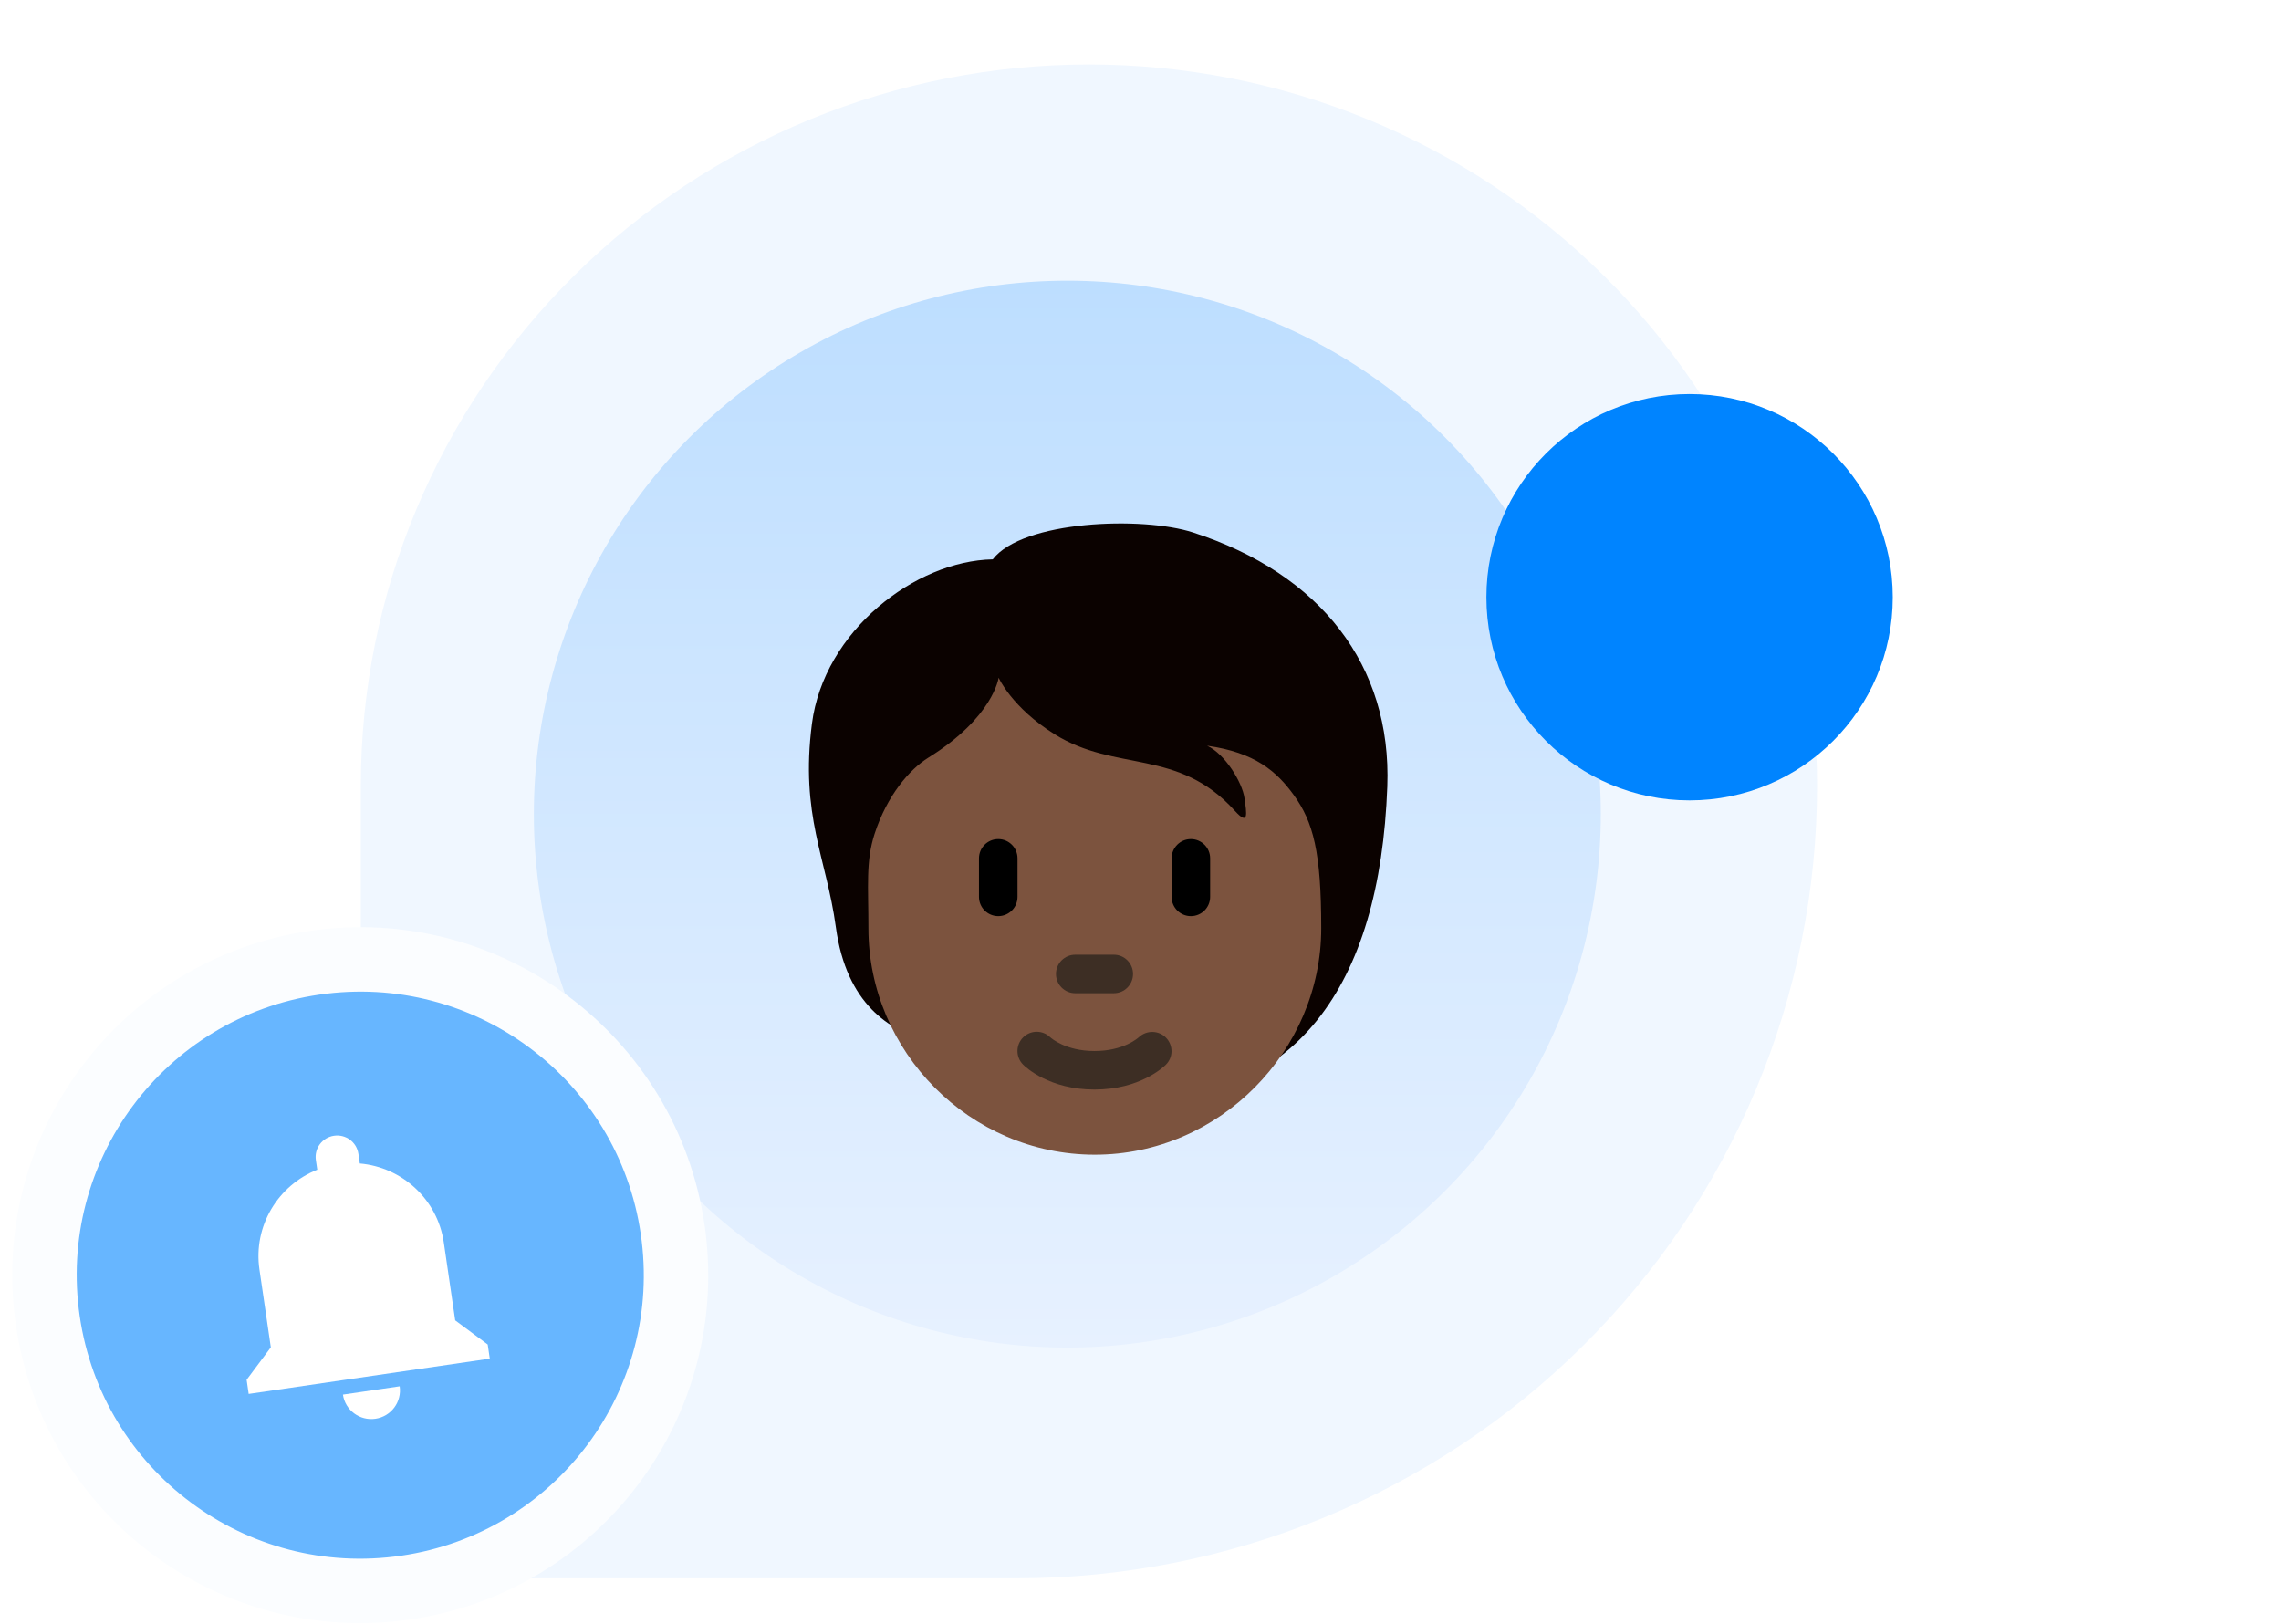 <svg width="177" height="126" viewBox="0 0 177 126" fill="none" xmlns="http://www.w3.org/2000/svg">
<path d="M84.499 5C91.918 5 99.266 6.447 106.121 9.259C112.976 12.072 119.204 16.194 124.451 21.391C129.698 26.588 133.86 32.758 136.699 39.548C139.539 46.338 141 53.616 141 60.966C141 69.044 139.393 77.042 136.272 84.505C133.152 91.968 128.577 98.749 122.811 104.461C117.044 110.173 110.198 114.703 102.664 117.794C95.13 120.885 87.055 122.476 78.9 122.475H28V60.966C28 46.123 33.953 31.888 44.548 21.392C55.144 10.896 69.514 5 84.499 5Z" fill="#F0F7FF"/>
<circle cx="82.822" cy="63.177" r="41.396" fill="url(#paint0_linear_2079_27567)"/>
<path d="M92.574 41.319C88.631 40.044 79.354 40.391 77.035 43.406C71.005 43.523 63.931 48.973 63.003 56.163C62.085 63.278 64.13 66.583 64.858 71.935C65.683 77.998 69.092 79.937 71.817 80.748C75.738 85.928 79.905 85.707 86.903 85.707C100.567 85.707 107.075 76.564 107.651 61.035C107.998 51.641 102.488 44.527 92.574 41.319Z" fill="#0B0200"/>
<path d="M100.393 61.695C99.072 59.864 97.378 58.39 93.668 57.868C95.06 58.506 96.393 60.71 96.567 61.927C96.74 63.145 96.915 64.13 95.813 62.912C91.401 58.034 86.595 59.955 81.831 56.974C78.503 54.893 77.491 52.59 77.491 52.59C77.491 52.59 77.085 55.663 72.041 58.793C70.579 59.701 68.835 61.722 67.866 64.707C67.171 66.852 67.386 68.766 67.386 72.036C67.386 81.581 75.252 89.605 84.955 89.605C94.658 89.605 102.524 81.51 102.524 72.036C102.524 66.102 101.902 63.783 100.393 61.695Z" fill="#7C533E"/>
<path d="M84.932 84.55C81.424 84.55 79.588 82.816 79.391 82.617C78.806 82.032 78.806 81.088 79.391 80.503C79.969 79.925 80.905 79.92 81.489 80.488C81.566 80.559 82.694 81.56 84.932 81.56C87.203 81.56 88.33 80.529 88.377 80.485C88.972 79.928 89.913 79.944 90.482 80.529C91.049 81.116 91.05 82.04 90.473 82.617C90.276 82.816 88.44 84.55 84.932 84.55ZM86.427 77.076H83.437C82.612 77.076 81.942 76.407 81.942 75.581C81.942 74.754 82.612 74.086 83.437 74.086H86.427C87.253 74.086 87.921 74.754 87.921 75.581C87.921 76.407 87.253 77.076 86.427 77.076Z" fill="#3D2E24"/>
<path d="M77.461 71.093C76.635 71.093 75.966 70.424 75.966 69.598V66.608C75.966 65.783 76.635 65.113 77.461 65.113C78.286 65.113 78.956 65.783 78.956 66.608V69.598C78.956 70.424 78.286 71.093 77.461 71.093ZM92.409 71.093C91.582 71.093 90.914 70.424 90.914 69.598V66.608C90.914 65.783 91.582 65.113 92.409 65.113C93.236 65.113 93.904 65.783 93.904 66.608V69.598C93.904 70.424 93.236 71.093 92.409 71.093Z" fill="black"/>
<circle cx="27.954" cy="98.953" r="24.5" transform="rotate(-8.327 27.954 98.953)" fill="#67B6FF" stroke="#FBFDFF" stroke-width="5"/>
<path d="M35.323 102.46L34.439 96.421C33.944 93.044 31.183 90.572 27.921 90.287L27.811 89.54C27.678 88.629 26.833 88.001 25.919 88.135C25.006 88.269 24.377 89.112 24.51 90.023L24.619 90.77C21.576 91.978 19.638 95.138 20.132 98.515L21.016 104.554L19.137 107.072L19.297 108.17L38.006 105.432L37.845 104.334L35.323 102.46Z" fill="white"/>
<path d="M31.013 107.578C31.191 108.792 30.35 109.919 29.134 110.097C27.918 110.274 26.789 109.436 26.611 108.223L31.013 107.578Z" fill="white"/>
<g filter="url(#filter0_d_2079_27567)">
<circle cx="131.107" cy="26.344" r="15.766" fill="#0084FF"/>
</g>
<defs>
<filter id="filter0_d_2079_27567" x="85.341" y="0.578" width="91.531" height="91.531" filterUnits="userSpaceOnUse" color-interpolation-filters="sRGB">
<feFlood flood-opacity="0" result="BackgroundImageFix"/>
<feColorMatrix in="SourceAlpha" type="matrix" values="0 0 0 0 0 0 0 0 0 0 0 0 0 0 0 0 0 0 127 0" result="hardAlpha"/>
<feOffset dy="20"/>
<feGaussianBlur stdDeviation="15"/>
<feColorMatrix type="matrix" values="0 0 0 0 0 0 0 0 0 0.518 0 0 0 0 1 0 0 0 0.2 0"/>
<feBlend mode="normal" in2="BackgroundImageFix" result="effect1_dropShadow_2079_27567"/>
<feBlend mode="normal" in="SourceGraphic" in2="effect1_dropShadow_2079_27567" result="shape"/>
</filter>
<linearGradient id="paint0_linear_2079_27567" x1="82.822" y1="21.781" x2="82.822" y2="104.573" gradientUnits="userSpaceOnUse">
<stop stop-color="#BDDEFF"/>
<stop offset="1" stop-color="#E7F1FF"/>
</linearGradient>
</defs>
</svg>
